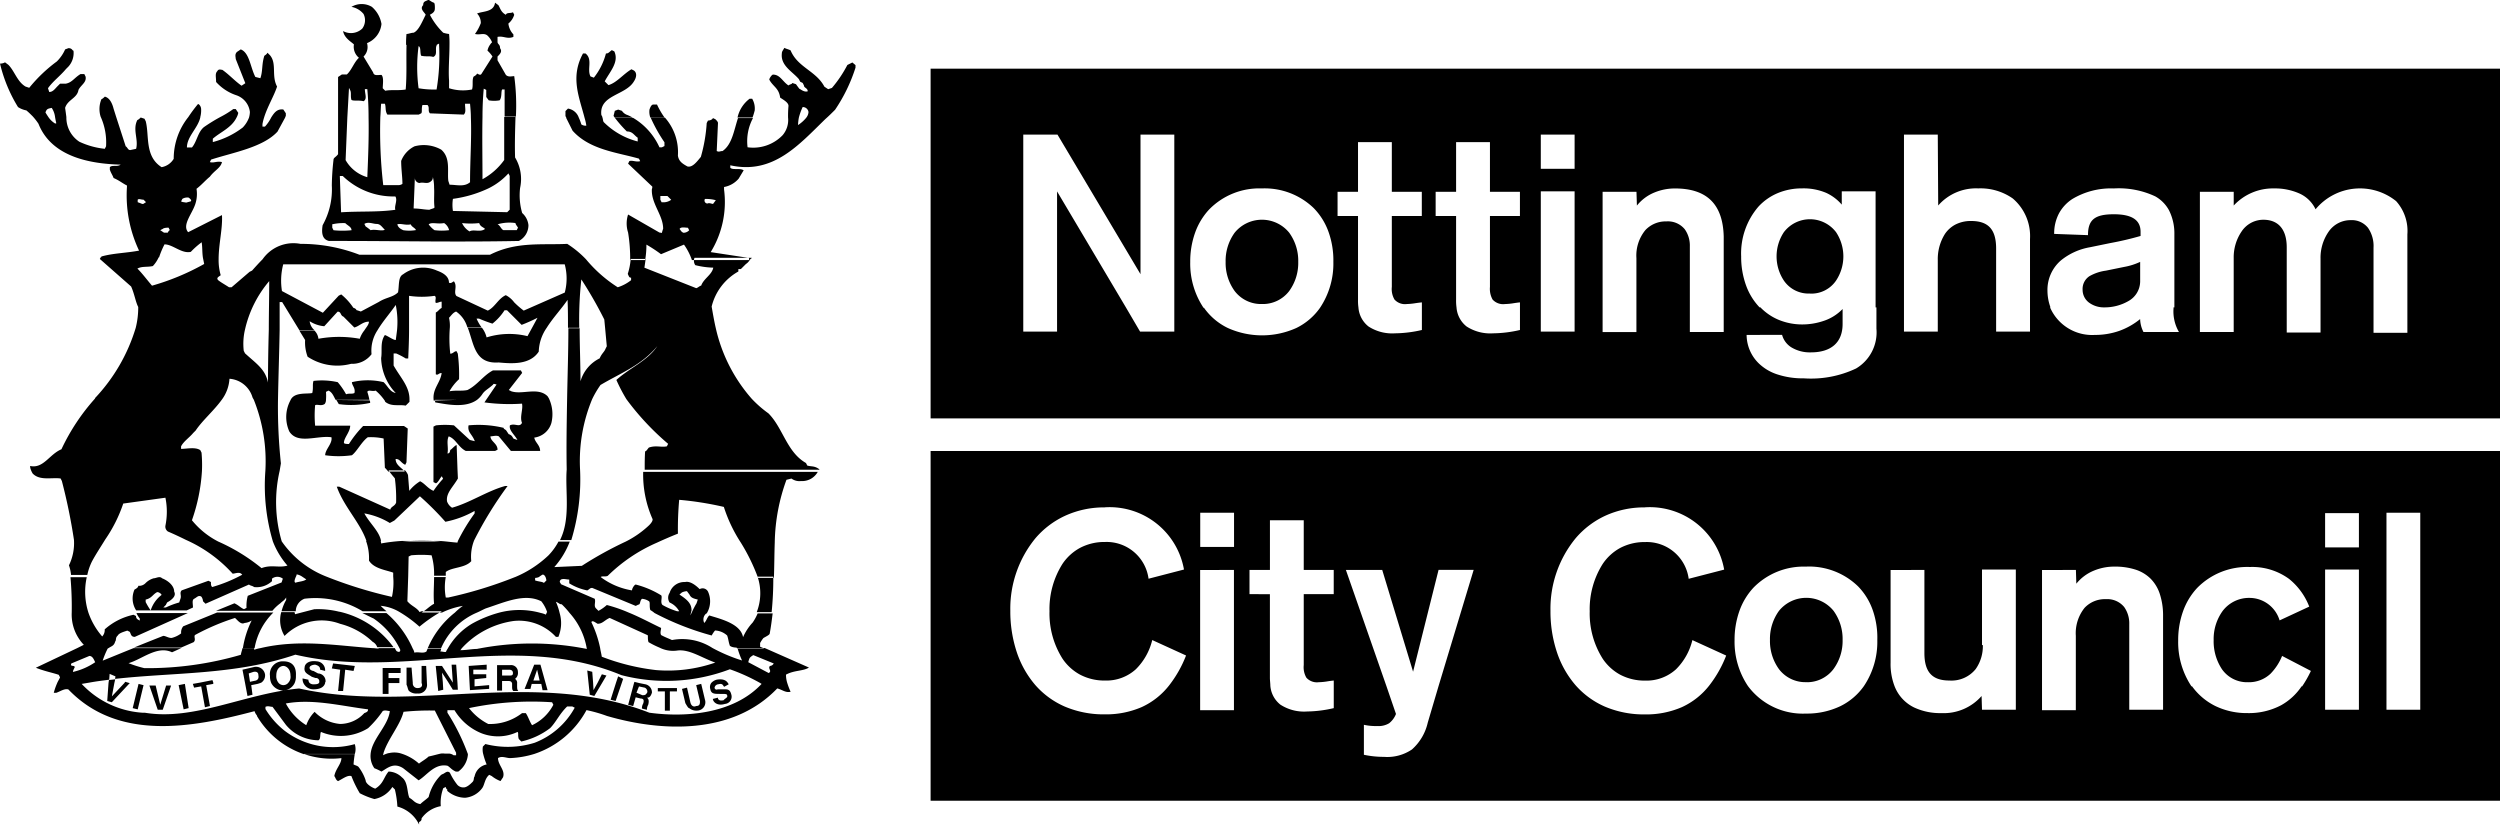 <svg xmlns="http://www.w3.org/2000/svg" width="166.749" height="54.996"><g data-name="Group 2914"><g data-name="Group 2912" fill="currentColor"><path data-name="Exclusion 7" d="M166.749 53.41H62.071V30.08h104.678v23.33zm-75.778-5.067v2a6.37 6.37 0 0 0 1.338.139 2.92 2.92 0 0 0 1.868-.494 3.392 3.392 0 0 0 1.054-1.789l.724-2.45 2.338-7.739h-2.341l-1.7 6.792-2.058-6.787h-2.423l2.7 7.739.64 1.866a1.453 1.453 0 0 1-.459.622 1.357 1.357 0 0 1-.794.184 3.593 3.593 0 0 1-.891-.083zm18.737-14.5a6.235 6.235 0 0 0-2.639.558 5.8 5.8 0 0 0-1.979 1.505 7.409 7.409 0 0 0-1.674 4.84 8.606 8.606 0 0 0 .418 2.718 6.5 6.5 0 0 0 1.253 2.238 5.562 5.562 0 0 0 1.945 1.423 6.616 6.616 0 0 0 2.676.526 5.976 5.976 0 0 0 2.471-.484 4.915 4.915 0 0 0 1.844-1.465 7.882 7.882 0 0 0 1.113-1.977l-2.255-1.03a4.1 4.1 0 0 1-1.092 1.946 2.919 2.919 0 0 1-2.054.755 3.486 3.486 0 0 1-1.682-.4 3.316 3.316 0 0 1-1.15-1.054 5.637 5.637 0 0 1-.87-3.167 5.635 5.635 0 0 1 .87-3.166 3.315 3.315 0 0 1 1.15-1.054 3.488 3.488 0 0 1 1.682-.4 2.822 2.822 0 0 1 2.9 2.45l2.366-.612a5.038 5.038 0 0 0-5.296-4.154zm-36.025 0a6.238 6.238 0 0 0-2.639.558 5.8 5.8 0 0 0-1.982 1.501 7.406 7.406 0 0 0-1.674 4.84 8.616 8.616 0 0 0 .418 2.718 6.514 6.514 0 0 0 1.253 2.238 5.562 5.562 0 0 0 1.945 1.423 6.616 6.616 0 0 0 2.676.526 5.978 5.978 0 0 0 2.471-.484 4.917 4.917 0 0 0 1.844-1.465 7.843 7.843 0 0 0 1.114-1.977l-2.255-1.03a4.1 4.1 0 0 1-1.092 1.946 2.919 2.919 0 0 1-2.054.755 3.484 3.484 0 0 1-1.682-.4 3.314 3.314 0 0 1-1.155-1.055 5.638 5.638 0 0 1-.87-3.167 5.635 5.635 0 0 1 .87-3.166 3.315 3.315 0 0 1 1.155-1.054 3.486 3.486 0 0 1 1.682-.4 2.822 2.822 0 0 1 2.9 2.45l2.363-.613a5.038 5.038 0 0 0-5.291-4.148zm46.8 3.952a4.675 4.675 0 0 0-3.531 1.406 4.477 4.477 0 0 0-.935 1.554 5.726 5.726 0 0 0-.322 1.94 5.3 5.3 0 0 0 .891 3.062 4.56 4.56 0 0 0 3.869 1.838 5.169 5.169 0 0 0 2.29-.491 4.152 4.152 0 0 0 1.58-1.347 5.3 5.3 0 0 0 .891-3.062 5.594 5.594 0 0 0-.308-2.007 4.311 4.311 0 0 0-.976-1.578 4.692 4.692 0 0 0-3.453-1.319zm29.588.024a4.676 4.676 0 0 0-3.53 1.406 4.477 4.477 0 0 0-.935 1.554 5.727 5.727 0 0 0-.322 1.94 5.306 5.306 0 0 0 .887 3.061h.04a4.215 4.215 0 0 0 1.543 1.307 4.8 4.8 0 0 0 2.148.476 4.608 4.608 0 0 0 2.25-.525 3.986 3.986 0 0 0 1.362-1.258h.037a7.434 7.434 0 0 0 .585-1.03l-1.921-1a3.65 3.65 0 0 1-.765 1.18 2.1 2.1 0 0 1-1.517.574 2.041 2.041 0 0 1-1.726-.863 3.358 3.358 0 0 1-.557-1.949 3.189 3.189 0 0 1 .606-1.949 2.209 2.209 0 0 1 1.815-.863 2.1 2.1 0 0 1 1.977 1.5l1.977-.919a4.407 4.407 0 0 0-1.34-1.844 4.161 4.161 0 0 0-2.614-.798zm-23.969.2v6.179a4.105 4.105 0 0 0 .25 1.532 2.63 2.63 0 0 0 1.319 1.458 4.1 4.1 0 0 0 1.824.376 3.354 3.354 0 0 0 2.676-1.141l.028.918h2.256v-9.354h-2.256v5.038h.056a2.652 2.652 0 0 1-.477 1.6 2.07 2.07 0 0 1-1.751.766c-1.155 0-1.67-.567-1.67-1.838v-5.538zm-41.4 1.614v5.568c0 .1.008.195.015.285s.014.162.014.244a1.775 1.775 0 0 0 .671 1.27 2.9 2.9 0 0 0 1.778.456 8.243 8.243 0 0 0 1.781-.224v-1.84a5.657 5.657 0 0 0-.4.051 4.069 4.069 0 0 1-.6.06.944.944 0 0 1-.825-.3 1.387 1.387 0 0 1-.177-.842v-4.732h2v-1.614h-2v-3.314h-2.255v3.314h-1.363v1.614zm51.5-1.614v9.353h2.255v-4.959a2.7 2.7 0 0 1 .585-1.872 1.86 1.86 0 0 1 1.42-.577 1.455 1.455 0 0 1 1.218.522 1.883 1.883 0 0 1 .341 1.148v5.706h2.255v-6.375a4.584 4.584 0 0 0-.223-1.365 2.593 2.593 0 0 0-.6-.994 2.539 2.539 0 0 0-1-.608 4.488 4.488 0 0 0-1.429-.206 3.563 3.563 0 0 0-1.361.268 2.9 2.9 0 0 0-1.173.873l-.028-.918zm-56.153 0v9.353h2.255v-9.357zm79.128-3.819v13.14h2.254V34.2zm-4.093 3.787v9.353h2.255v-9.353zm0-3.759v2.283h2.255v-2.283zM80.055 34.2v2.28h2.255V34.2zm40.423 11.3a2.21 2.21 0 0 1-1.817-.863 3.19 3.19 0 0 1-.605-1.949 3.191 3.191 0 0 1 .605-1.949 2.343 2.343 0 0 1 3.634 0 3.188 3.188 0 0 1 .606 1.949 3.17 3.17 0 0 1-.616 1.949 2.21 2.21 0 0 1-1.806.867z"/><path data-name="Exclusion 6" d="M166.749 27.908H62.071V4.578h104.678v23.33zm-50.251-5.568a2.677 2.677 0 0 0 .8 1.886 3.2 3.2 0 0 0 1.172.721 5.406 5.406 0 0 0 1.841.288 7.03 7.03 0 0 0 3.488-.657 2.8 2.8 0 0 0 1.358-2.658v-1.418h-.056v-7.739h-2.256v.886a3.024 3.024 0 0 0-1.037-.784 3.878 3.878 0 0 0-1.608-.3 4.174 4.174 0 0 0-1.622.314 3.682 3.682 0 0 0-1.288.9 4.786 4.786 0 0 0-1.155 3.323 5.568 5.568 0 0 0 .331 1.948 4.153 4.153 0 0 0 .894 1.448h.056a3.618 3.618 0 0 0 1.239.842 4.108 4.108 0 0 0 1.573.3 4.415 4.415 0 0 0 1.368-.223 3.091 3.091 0 0 0 1.305-.807v1c0 1.221-.752 1.893-2.116 1.893a2.379 2.379 0 0 1-1.316-.344 1.413 1.413 0 0 1-.605-.825zm-36.193-1.81a4.152 4.152 0 0 0 1.59 1.347 5.564 5.564 0 0 0 4.57 0 4.155 4.155 0 0 0 1.58-1.347 5.306 5.306 0 0 0 .89-3.063 5.664 5.664 0 0 0-.327-2.012 4.355 4.355 0 0 0-.99-1.581 4.709 4.709 0 0 0-3.447-1.306 4.676 4.676 0 0 0-3.527 1.41 4.473 4.473 0 0 0-.935 1.554 5.724 5.724 0 0 0-.321 1.94 5.306 5.306 0 0 0 .89 3.063zm56.432-.028a3.057 3.057 0 0 0 2.979 1.838 4.908 4.908 0 0 0 1.631-.268 4.724 4.724 0 0 0 1.4-.79 1.979 1.979 0 0 0 .222.863h2.367a2.716 2.716 0 0 1-.363-1.56v-.083h.057v-4.871a3.432 3.432 0 0 0-.359-1.606 2.344 2.344 0 0 0-.916-.927 5.727 5.727 0 0 0-2.76-.529 5.018 5.018 0 0 0-2.763.7 2.664 2.664 0 0 0-.886.941 2.848 2.848 0 0 0-.333 1.391l2.255.083c0-1.028.452-1.393 1.726-1.393 1.2 0 1.781.382 1.781 1.169v.279a20.584 20.584 0 0 1-2.016.473l-.406.083-.946.195a4.218 4.218 0 0 0-1.942.877 2.593 2.593 0 0 0-.9 2.046 3.271 3.271 0 0 0 .2 1.086zm-40.98-7.711v1.614h1.364v5.573a3.185 3.185 0 0 0 .028.528 1.776 1.776 0 0 0 .672 1.27 2.9 2.9 0 0 0 1.779.456 8.158 8.158 0 0 0 1.781-.222v-1.841c-.135.011-.276.033-.4.051a4.088 4.088 0 0 1-.6.06.945.945 0 0 1-.825-.3 1.457 1.457 0 0 1-.177-.842v-4.733h2v-1.614h-2V9.478h-2.258v3.313zm-6.542 0v1.614h1.364v5.573a3.146 3.146 0 0 0 .028.528 1.773 1.773 0 0 0 .672 1.27 2.9 2.9 0 0 0 1.778.456 8.153 8.153 0 0 0 1.782-.222v-1.841a6.431 6.431 0 0 0-.409.051h-.006a4.271 4.271 0 0 1-.587.059.943.943 0 0 1-.825-.3 1.385 1.385 0 0 1-.178-.842v-4.732h2v-1.614h-2V9.478h-2.255v3.313zm67.567 1.893a1.386 1.386 0 0 1 1.162.511 2.126 2.126 0 0 1 .369 1.325v5.68h2.258v-6.57a2.972 2.972 0 0 0-.751-2.215 3.848 3.848 0 0 0-5.373.544 2.174 2.174 0 0 0-1.141-1.081 4.008 4.008 0 0 0-1.618-.31 3.57 3.57 0 0 0-2.7 1.141v-.918h-2.256v9.355h2.255v-4.929a3.061 3.061 0 0 1 .529-1.781 1.743 1.743 0 0 1 1.448-.779c1.006 0 1.56.652 1.56 1.837v5.684h2.255v-4.933a3.04 3.04 0 0 1 .532-1.781 1.773 1.773 0 0 1 1.471-.78zm-45.63.083a1.455 1.455 0 0 1 1.219.522 1.883 1.883 0 0 1 .341 1.148v5.708h2.259V15.77c-.057-2.154-1.123-3.2-3.257-3.2a3.562 3.562 0 0 0-1.361.268 2.892 2.892 0 0 0-1.172.874l-.029-.919h-2.259v9.355h2.255v-4.931a2.679 2.679 0 0 1 .6-1.872 1.857 1.857 0 0 1 1.404-.577zm20.319-.027c1.155 0 1.67.567 1.67 1.838v5.54h2.26v-6.181a3.289 3.289 0 0 0-1.152-2.7 3.744 3.744 0 0 0-2.3-.671 3.352 3.352 0 0 0-2.672 1.141l-.028-4.729h-2.255v13.14h2.255v-4.789a3.142 3.142 0 0 1 .476-1.722 1.928 1.928 0 0 1 .686-.622 2.244 2.244 0 0 1 1.06-.245zm-28.7-1.977v9.355h2.255v-9.355zm-32.267 0l4.592 7.738.946 1.615h2.284V8.978h-2.255v9.308l-5.537-9.308h-2.282v13.14h2.254v-9.354zm32.267-3.785v2.281h2.255V8.978zm37.585 11.524a1.662 1.662 0 0 1-1.026-.323 1.062 1.062 0 0 1-.421-.846 1.015 1.015 0 0 1 .456-.912 3.044 3.044 0 0 1 1.1-.369l1.225-.25a4.275 4.275 0 0 0 1.058-.335v1.311a1.514 1.514 0 0 1-.8 1.312 3.166 3.166 0 0 1-1.592.412zm-56.185-.224a2.21 2.21 0 0 1-1.817-.863 3.191 3.191 0 0 1-.605-1.949 3.189 3.189 0 0 1 .605-1.948 2.344 2.344 0 0 1 3.633 0 3.188 3.188 0 0 1 .605 1.948 3.19 3.19 0 0 1-.605 1.949 2.209 2.209 0 0 1-1.816.863zm36.554-.7a1.99 1.99 0 0 1-1.741-.863 2.918 2.918 0 0 1 0-3.229 2.186 2.186 0 0 1 3.48 0 2.918 2.918 0 0 1 0 3.229 1.989 1.989 0 0 1-1.734.868z"/></g><g data-name="Group 2895"><path data-name="Path 8854" d="M14.226 45.531l-.056-.167-.835.167-.473.084.084.251.473-.083.251 1.392.334-.083-.251-1.392.473-.084zm-2.311.167l.334 1.615.334-.083-.251-1.615zm19.711-.39l.807-.084v-.251h-.863v-.306h.891v-.334l-1.2.084.056 1.114.028.5 1.281-.084v-.251l-.974.083v-.473zm14.338 1.921a.763.763 0 0 0 .557.167.555.555 0 0 0 .5-.724l-.251-1.058-.334.084.251 1.058c0 .167 0 .334-.251.334-.167.084-.334 0-.39-.251l-.223-.974-.334.084.223.947c.111.195.195.334.251.334m2.032-.947h.167c.167 0 .334 0 .334.084.084.167-.167.223-.223.334-.334.084-.39-.084-.39-.167l-.334.083c0 .167.251.5.807.334a.485.485 0 0 0 .418-.64c-.084-.334-.251-.334-.473-.334h-.39c-.084 0-.167.084-.251-.084a.267.267 0 0 1 .251-.251c.306-.084.306.084.39.167l.306-.167c-.028-.028-.028-.056-.056-.084-.084-.139-.278-.306-.752-.223a.735.735 0 0 0-.362.223.463.463 0 0 0-.056.418c.056.306.278.306.612.306m-37.305.724l-.306-1.281h-.418l.557 1.615h.334l.557-1.615h-.332zm-3.536-.251l.306.084 1.2-1.281H8.63l-.278-.083-.056.083-.835.891.167-.891.056-.251c-.139.028-.278.028-.418.056l-.028.195zm35.916-1.109l-.418-.084-.334-.083-.028.083-.39 1.448.334.084.167-.585.334.083c.167 0 .251.083.167.334a.631.631 0 0 0-.084.334l.334.084a.631.631 0 0 1 .084-.334c.084-.306 0-.418-.084-.473.167 0 .251-.084.334-.334a.55.55 0 0 0-.418-.557m-.223.724l-.39-.167.167-.418.39.083a.3.3 0 0 1 .167.306c-.111.195-.167.195-.334.195m1.03-.251h.473v1.281h.334v-1.283h.473v-.223h-1.277v.223zM8.851 47.232l.334.083.39-1.615-.334-.084zm21.576-2.9h-.306l.084 1.2-.724-1.114h-.418l.111 1.114.056.557.334-.084-.028-.5-.056-.64.418.64.306.5h.334l-.028-.5zm9.438 1.2l-.278.5-.028-.5-.056-.724-.334-.084.084.807.084.807.306.084.529-.891.278-.473-.306-.083zm-18.848-1.2c.334.084.334.251.334.334l.334.084a.592.592 0 0 0-.557-.64c-.64-.084-.807.251-.807.39-.084.39.251.473.473.64l.251.084a.221.221 0 0 1 .251.251.1.1 0 0 1-.028.084c-.056.084-.251.084-.306.084a.4.4 0 0 1-.306-.084.313.313 0 0 1-.084-.223l-.39-.083a.653.653 0 0 0 .056.306.733.733 0 0 0 .668.418c.139 0 .668 0 .78-.418a.1.1 0 0 1 .028-.083.512.512 0 0 0-.5-.557l-.306-.167c-.084 0-.251-.084-.251-.167-.056-.167.195-.251.362-.251m1.114.251l.557.084-.084.863-.056.557h.334l.056-.557.084-.863.557.084.084-.334-1.448-.167zm6.292-.167h-.306v1.141c.084.167 0 .334-.251.334a.306.306 0 0 1-.334-.334l-.084-1.03h-.334v1.141c.084.167.084.334.167.418a.732.732 0 0 0 .557.167.574.574 0 0 0 .64-.64zm-2.9 1.865h.39v-.724h.724v-.334h-.724v-.334h.807v-.334h-1.2zm10.523-1.949h-.418l-.473 1.2-.167.418h.39l.084-.334h.64l.084.418h.334l-.139-.5zm-.473 1.058l.251-.724.167.724zm-1.03-.557a.454.454 0 0 0-.5-.473h-.891v1.7h.334v-.64h.418c.167 0 .223.056.251.167v.167c0 .167 0 .251.084.334h.334c-.084-.084-.084-.167-.084-.418v-.084a.315.315 0 0 0-.139-.306.487.487 0 0 0 .195-.445m-.64.223h-.418v-.39h.473c.167 0 .251.084.251.223 0 .167-.084.167-.306.167M18.9 44.111a.85.85 0 0 0-.891.974 1.109 1.109 0 0 0 .084.473.913.913 0 0 0 .78.5.885.885 0 0 0 .78-.5 1.109 1.109 0 0 0 .084-.473c.056-.919-.585-.974-.835-.974m.334 1.42a.418.418 0 0 1-.668 0 .684.684 0 0 1-.139-.473c0-.5.306-.64.473-.64s.473.167.473.64a.57.57 0 0 1-.139.473m-2.339-1.03l-.724.167.167.863.167.891.334-.083-.084-.64.418-.083a2.637 2.637 0 0 0 .251-.084.579.579 0 0 0 .251-.557.608.608 0 0 0-.78-.473m.167.891l-.39.083-.084-.557.251-.084c.223-.083.39 0 .39.167 0 .056.084.306-.167.39m24.026.139l-.362 1.141.334.083.418-1.225.084-.251-.334-.167zm-29.008-3.285a1.709 1.709 0 0 1-.64.306c-.223 0-.39-.139-.557-.139-.7.278-1.336.529-1.949.78h3.146l.835-.362c.167-.167 0-.334.084-.473a15.14 15.14 0 0 1 2.673-1.141c.167.139.39.473.64.334a.971.971 0 0 0 .473-.167 6.418 6.418 0 0 0-.585 1.837h.78a4.381 4.381 0 0 1 1.253-2.366h-3.758l-2.255.919a.63.63 0 0 0-.139.473m6.9.167a3.477 3.477 0 0 1 3.7-.807 4.936 4.936 0 0 1 2.172 1.2.641.641 0 0 1 .306.362h1.086a6.154 6.154 0 0 0-3.591-2.366h-.028a5.776 5.776 0 0 0-1.67-.167l-.752.195-.529.139c0-.056-.028-.084-.028-.139h-.891a2.006 2.006 0 0 0 .223 1.587m31.487-1.587h1a22.439 22.439 0 0 0 .111-2.366h-1.05a3.463 3.463 0 0 1-.056 2.366m-7.155-5.819a6.5 6.5 0 0 1-1.587 1.114 24.6 24.6 0 0 0-2.923 1.615l-1.837.084a5.45 5.45 0 0 0 1.03-1.7h-.751a4.058 4.058 0 0 1-.668.919 7.332 7.332 0 0 1-2.227 1.448h1.587a1.954 1.954 0 0 1 .251-.167c.084 0 .139.056.195.167a.861.861 0 0 1 .056.223l-.167.167c-.084-.084-.334-.084-.585-.167v-.169a.665.665 0 0 0 .251-.056h-1.589a28.076 28.076 0 0 1-4.454 1.364h-.167a3.741 3.741 0 0 1 0-1.364h-.78c0 .585-.056 1.2 0 1.782-.278.139-.557.445-.835.585h1.364a5.105 5.105 0 0 1 1.392-.445 4.069 4.069 0 0 0-.529.445 6.038 6.038 0 0 0-1.81 2.366h.891a4.524 4.524 0 0 1 2.394-2.366c.195-.084.39-.195.585-.278 1.281-.418 2.589-1.03 3.7-.473a2.311 2.311 0 0 1 .39.724l-.028.028-.056.139a1.57 1.57 0 0 0-.334-.111 5.279 5.279 0 0 0-2.868 0 8.079 8.079 0 0 0-1.7.7 4.5 4.5 0 0 0-1.643 1.67h.919a5.772 5.772 0 0 1 3.48-1.837 3.34 3.34 0 0 1 2.812 1.058h.167a2.378 2.378 0 0 0 .084-1.587 3.972 3.972 0 0 0-.251-.752c.223.084.223.167.39.167a5.543 5.543 0 0 1 .529.585 4.72 4.72 0 0 1 1.141 2.366v.028c-.056 0-.084-.028-.139-.028a18.727 18.727 0 0 0-7.043 0 1.206 1.206 0 0 0-.139.028c-.334 0-.724.083-1.114.083a.384.384 0 0 0 .084-.111h-.919a1.209 1.209 0 0 0-.111.195c0 .084-.251 0-.39 0a.4.4 0 0 0 .056-.195h-.891a1.356 1.356 0 0 0-.084.195c-.223.167-.557 0-.807.084a.833.833 0 0 0-.111-.278 6.58 6.58 0 0 0-1.754-2.366h-1.61c.251.111.5.251.752.362a5.207 5.207 0 0 1 1.726 1.977c.028.028.028.084.056.111 0 .251-.251.084-.251.084a1.211 1.211 0 0 1-.111-.195h-1.086v.028c-.139 0-.278-.028-.418-.028-2.394-.167-4.872-.612-7.461 0a2.317 2.317 0 0 0-.418.111v-.111h-.78c-.028.139-.084.278-.111.445a22.269 22.269 0 0 1-6.431.891 7.5 7.5 0 0 1-1.058-.334c.891-.251 1.921-1.2 2.9-.724l.612-.278H8.909c-.7.278-1.364.557-2.06.835a5.586 5.586 0 0 1 .334-.807c.028 0 .028-.028.056-.028.195-.139.362-.139.445-.445.084-.083 0-.251.167-.39.084-.167.39-.251.64-.334l.167.084c.084.167.084.334.334.334l3.536-1.587H9.1a1.577 1.577 0 0 0 .223.362v.139c-.167-.084-.251-.139-.251-.306l-.167-.083a4.21 4.21 0 0 0-1.921.974.616.616 0 0 1-.167.473 4.82 4.82 0 0 1-.919-1.587 4.535 4.535 0 0 1-.111-2.366H4.7a22.406 22.406 0 0 1 .084 2.366 2.913 2.913 0 0 0 .807 2.144l-.445.223-2.756 1.308c.64.251 1.141.334 1.531.473l.084.167c-.056.139-.139.251-.195.39a4.329 4.329 0 0 0-.223.64h.167c.251-.083.557-.306.807-.223 3.313 3.452 8.213 2.561 12.417 1.448.084.251.167.251.167.334a5.806 5.806 0 0 0 3.118 2.533h3.4a1.086 1.086 0 0 0 0-.668 5.33 5.33 0 0 1-4.677-.891 5.477 5.477 0 0 1-1.281-1.448v-.148c.167-.083.334 0 .473 0l.891 1.2a2.846 2.846 0 0 0 2.172 1.03c.167-.084.084-.39.167-.557a3.441 3.441 0 0 0 3.146-.251 6.916 6.916 0 0 0 .974-1.141c.167-.084.334 0 .473 0-.111 1-1.2 1.865-1.281 2.867a1.4 1.4 0 0 0 .251.947 3.388 3.388 0 0 1 .473.223c.39-.223.807-.64 1.448-.223l1.03.807c.557-.334 1.058-1.141 1.921-.974.167.084.251.251.557.39h.167a1.545 1.545 0 0 0 .64-1.114v-.056a14.123 14.123 0 0 0-1.364-2.756v-.167h.473a3.737 3.737 0 0 0 1.782 1.531 3.028 3.028 0 0 0 2.422-.084c.084.084 0 .223.084.473l.167.167a4.976 4.976 0 0 0 1.921-.891c.39-.39.64-.974 1.141-1.448h.334l.167.084a5.168 5.168 0 0 1-2.673 2.339 6.011 6.011 0 0 1-3.285.084l-.167.167a1.169 1.169 0 0 0 .028.529 4.7 4.7 0 0 0 .223.668 1.008 1.008 0 0 0-.807.807c-.084.084 0 .251-.167.39-.084.084-.334.334-.557.334a.54.54 0 0 1-.418-.167 4.08 4.08 0 0 1-.5-.807c-.167-.167-.306 0-.473.083 0 0-.084 0-.223.167a3.083 3.083 0 0 0-.724 1.364c-.167.167-.39.306-.557.473-.418-.084-.418-.251-.724-.418-.167-.334-.084-1.058-.5-1.364a1.314 1.314 0 0 0-.891-.39c-.334.39-.334.807-.891 1.141-.251-.083-.64-.334-.64-.557a3.023 3.023 0 0 0-.473-.891c-.084-.084-.167-.084-.334-.167a6.731 6.731 0 0 1 .084-.7h-3.4a5.582 5.582 0 0 0 2.506.278c0 .39-.39.724-.473 1.2.084.084.084.251.251.334.334-.167.64-.418.891-.334a7.233 7.233 0 0 0 .557 1.141 5.047 5.047 0 0 0 .974.39 1.827 1.827 0 0 0 1.2-.807l.167.167a6.277 6.277 0 0 1 .167 1.141 2.246 2.246 0 0 1 1.448 1.2v-.167c.167-.083.167-.167.167-.251a2.018 2.018 0 0 1 1.28-.809 2.781 2.781 0 0 1 .167-1.2l.167-.084c0 .167.167.167.084.251a1.865 1.865 0 0 0 1.2.473 1.588 1.588 0 0 0 1.141-.64c.167-.223.167-.64.473-.891l.167.083a2.093 2.093 0 0 0 .585.334l.167-.251c.167-.473-.334-.807-.334-1.281.251-.167.557 0 .807 0a6.332 6.332 0 0 0 1.615-.278 6.142 6.142 0 0 0 3.48-2.923 9.754 9.754 0 0 1 1.364.39c3.619 1.058 8.38 1.281 11.359-1.837.334.084.557.306.891.223a5.019 5.019 0 0 1-.223-.585 1.8 1.8 0 0 1-.084-.557c.557-.306 1.141-.223 1.531-.473L51 43.22h-1.81a5.281 5.281 0 0 0 .306.835 11.066 11.066 0 0 1-1.977-.835 3.706 3.706 0 0 0-2.7-.529c-.167-.083-.418-.167-.724-.334-.084-.167 0-.334 0-.473-.7-.334-1.42-.724-2.172-1.03a9.924 9.924 0 0 0-1.448-.5 2.82 2.82 0 0 1-.557.39l-.167-.167c-.167-.167 0-.418-.084-.64l-2.255-.974c0-.083-.167-.139 0-.306.167-.083.39 0 .557 0v.251a3.588 3.588 0 0 0 1.2.473c.167-.083.167-.167.334-.167l2.9 1.2.167-.084c.167 0 .084-.251.251-.39a.971.971 0 0 1 .473.167c.084.084 0 .334.084.585a1.689 1.689 0 0 1 .278.195 18.447 18.447 0 0 0 3.814 1.5 1.948 1.948 0 0 1 .223-.334 1.286 1.286 0 0 1 .807.334c.084.223.084.39.167.64 0 .084.223.167.473.167 0 .028 0 .028.028.056h1.81l-.278-.111v-.251a2.048 2.048 0 0 1 .223-.334c.251-.139.418-.223.418-.306.084-.445.139-.891.195-1.336h-1a3.326 3.326 0 0 1-.334.612 3.464 3.464 0 0 0-.64.974c-.167-.891-1.448-1.2-2.255-1.448-.167.167-.167.334-.334.5a.515.515 0 0 1 .111-.612c.028 0 .028-.028.056-.028a1.551 1.551 0 0 0 .084-1.448.4.4 0 0 0-.557-.167c-.251-.251-.64-.557-.974-.473a1.021 1.021 0 0 0-1.03.724.575.575 0 0 0 0 .64 1.362 1.362 0 0 1 .64.585h-.139a4.893 4.893 0 0 1-.974-.418c-.167-.167 0-.5-.084-.64a6.128 6.128 0 0 0-1.7-.724c-.084 0-.251.251-.251.39a4.728 4.728 0 0 1-1.977-.807c-.028-.028-.084-.056-.111-.084.084-.083.334 0 .473-.083a10.8 10.8 0 0 1 3.257-2.2 29.93 29.93 0 0 1 1.42-.612 21.908 21.908 0 0 1 .084-2.255 21.4 21.4 0 0 1 2.979.473 9.887 9.887 0 0 0 1.141 2.394 12.914 12.914 0 0 1 1.141 2.339h1.058c.028-.78.028-1.587.056-2.366a12.741 12.741 0 0 1 .78-4.176l.334-.083a.9.9 0 0 0 .64.167 1.19 1.19 0 0 0 1.114-.612H42.9a7.332 7.332 0 0 0 .612 3.118c.056.084-.028.251-.195.418M4.982 44.503c0-.167-.334 0-.223-.251l1.2-.5c.223 0 .306.251.39.418a4.364 4.364 0 0 1-1.448.64c-.084.028 0-.139.084-.306M24.3 47.563a2.2 2.2 0 0 1-1.615.724 2.687 2.687 0 0 1-1.7-.807 2.377 2.377 0 0 0-.557.891 3.81 3.81 0 0 1-1.364-1.448c1.782-.334 3.7.167 5.484.39 0 .083 0 .167-.251.251m6.125 2.645v.167h-.167a.588.588 0 0 0-.278-.111h-.306a.933.933 0 0 0-.278 0c-.251.056-.529.139-.807.195-.167.167-.473.334-.64.473a3.2 3.2 0 0 0-1.281-.7 1.587 1.587 0 0 0-.724 0h-.028a1.931 1.931 0 0 0-.362.139c0-.056.028-.084.028-.139.278-.919 1.114-1.865 1.336-2.756a17.456 17.456 0 0 1 2.088-.083zm5.067-1.837c-.167-.251-.251-.557-.418-.807h-.251a3.478 3.478 0 0 1-2.255.724 3.772 3.772 0 0 1-1.281-1.058 20.267 20.267 0 0 1 5.54-.39l.084.167a3.066 3.066 0 0 1-1.42 1.364m14.755-4.677l1.364.557a.309.309 0 0 1-.251.167c-.167.167.167.334-.084.473l-1.364-.724c.084-.306.084-.306.334-.473m.418 1.837c.056.028.084.056.139.084-1.865 2-5.067 2.255-7.489 1.921-7.656-2.979-15.7.084-23.358-1.615-3.619.334-6.988 2.172-10.3 1.615h-.167a6.09 6.09 0 0 1-4.037-1.921l.5-.084c.445-.083.891-.139 1.336-.195l.028-.39.39.167-.028.167c3.981-.445 8.018-.251 12.027-1.615 7.238 1.7 14.56-1.615 21.743 1.364a11.938 11.938 0 0 0 7.238-.39 12.619 12.619 0 0 1 1.977.891m-10.8-3.925c.334 0 .473-.251.807-.39l2.506 1.141c.084 0 0 .223.084.473a5.816 5.816 0 0 0 .724.362 2.016 2.016 0 0 0 1.225.195c.807-.084 1.615.5 2.506.807a9.626 9.626 0 0 1-3.953.5 14.652 14.652 0 0 1-3.619-.891c-.028-.195-.084-.39-.111-.585a7.423 7.423 0 0 0-.585-1.726c.084-.139.251.028.418.111m5.624-2.088a.864.864 0 0 1 .334-.083l.167.223c.084.167.167.251.557.334l-.084.251a5.612 5.612 0 0 0-.306.585 1.642 1.642 0 0 1-.111.223l.056-.223.028-.111c0-.473-.306-.724-.807-1.058zm-18.625-3.4h2.561a15.739 15.739 0 0 0-2.561 0m-4.427-9.438c.056.084.111.195.167.278a5.861 5.861 0 0 0 2.088-.083.353.353 0 0 0-.028-.167zm23.942-8.992a5.4 5.4 0 0 0 1.2.167c-.084.473-.64.724-.807 1.2-.084 0-.251.167-.334.167l-3.452-1.364.084-.585h-1a4.254 4.254 0 0 1-.195 1c.084.167.084.251.223.251v.167a2.793 2.793 0 0 1-.891.473 9.091 9.091 0 0 1-2.116-1.865 6.691 6.691 0 0 0-1.253-1.03c-1.7.084-3.4-.167-5.15.724H23.97a10.8 10.8 0 0 0-3.925-.724 2.51 2.51 0 0 0-2.533 1.03c-.251.251-.473.5-.7.752l-.167.084-1.2 1.03h-.167c-.251-.167-.557-.334-.724-.473-.167-.167.084-.251.167-.334a3.571 3.571 0 0 1-.139-1.058c0-1.03.278-2.06.223-2.951l-2.255 1.141c-.418-.473.251-1.2.473-1.865a2.141 2.141 0 0 0 .084-1.03c.334-.251.585-.557.891-.807.306-.418.724-.585.807-.974-.334-.084-.557.083-.807 0l.084-.167c1.448-.473 3.452-.807 4.427-1.865l.5-.919.056-.139v-.167l-.167-.251c-.418-.056-.612.223-.807.529a2.62 2.62 0 0 1-.418.612h-.167v-.167a3.462 3.462 0 0 1 .111-.445c.223-.724.668-1.448.863-2.06-.39-.724 0-1.531-.473-2.088l-.167-.167c-.084.167-.223.167-.223.251-.167.557-.084.974-.251 1.448l-.334-.084c-.334-.64-.39-1.615-.974-1.837l-.251.167c-.167.167-.084.334-.084.473l.64 1.615-.251.167c-.473-.334-.807-.724-1.281-1.058-.084 0-.251-.084-.334.084-.167.167-.084.39-.084.724a3.148 3.148 0 0 0 1.364.891 1.339 1.339 0 0 1 .891 1.114 1.629 1.629 0 0 1-.056.362 1.914 1.914 0 0 1-.418.668 5.6 5.6 0 0 1-2 .974v-.223c.5-.445 1.253-.724 1.587-1.42a1 1 0 0 0 .111-.306l-.167-.251h-.167a6.475 6.475 0 0 1-.863.529 11.421 11.421 0 0 0-1.086.668c-.418.334-.473.974-.807 1.364h-.334c0-.724.724-1.281.891-2v-.028a1.713 1.713 0 0 0 .056-.529.434.434 0 0 0-.167-.334H13.2a9.889 9.889 0 0 0-.64.863 4.453 4.453 0 0 0-.974 2.784 1.177 1.177 0 0 1-.807.557c-1.141-.724-.807-2.088-1.058-3.062l-.084-.167-.251-.084c-.167.167-.223.167-.223.167-.334.64.084 1.281-.084 1.921l-.39.084c-.167 0-.167-.167-.306-.251l-.64-1.977-.167-.529c-.084-.334-.251-.724-.585-.807-.167.167-.223.167-.223.167a1.7 1.7 0 0 0-.056 1.169 4.156 4.156 0 0 1 .362 1.977l-.084.167a5.255 5.255 0 0 1-1.7-.473 1.928 1.928 0 0 1-.863-1.643 32.218 32.218 0 0 0-.084-.612c.167-.557.807-.64.891-1.2.167-.334.557-.5.473-.891l-.084-.167h-.251c-.418.251-.557.557-.974.64h-.39l-.167.167c-.167.167-.306.39-.557.39L3.2 5.885c.334-.473.807-.807 1.2-1.281l.167-.167a1.342 1.342 0 0 0 .334-1.058c-.084 0-.084-.167-.334-.167l-.223.083a2.581 2.581 0 0 1-.557.807A10 10 0 0 0 1.95 5.856l-.251-.084C1.142 5.438.975 4.742.558 4.324l-.223-.167a.631.631 0 0 1-.334.084 9.847 9.847 0 0 0 1.2 2.9 1.527 1.527 0 0 0 .557.223c.167.139.278.251.418.39a4.184 4.184 0 0 1 .39.5c.891 2.255 3.536 2.673 5.484 2.728-.251.167-.557 0-.724.167v.167c.084.251.167.334.251.557.39.167.557.334.891.5v.084a8.617 8.617 0 0 0 .807 4.259c-.891.167-1.7.167-2.506.39l-.028.056h3.87a5.692 5.692 0 0 1 .362-.863c.557 0 1.141.64 1.754.5a5.4 5.4 0 0 1 .724-.64c.056.334.028.668.084 1.03l.084.418a16.077 16.077 0 0 1-3.48 1.448c-.334-.39-.64-.807-.974-1.141.306-.167.64-.084 1.03-.167a2.145 2.145 0 0 0 .39-.585h-3.87l-.056.111 2.088 1.837c.223.5.306 1.058.473 1.364a5.61 5.61 0 0 1-.167 1.392 11.765 11.765 0 0 1-2.728 4.7h.028a13.873 13.873 0 0 0-2.255 3.4c-.807.334-1.2 1.308-2.088 1.114a.544.544 0 0 0 .028.195 1.492 1.492 0 0 0 .139.306c.473.5 1.281.251 1.865.334l.084.167a37.739 37.739 0 0 1 .807 3.925 3.378 3.378 0 0 1-.334 1.7 2.64 2.64 0 0 1 .139.64h1.086a3.759 3.759 0 0 1 .306-.891c.251-.473.585-.974.891-1.475a9.639 9.639 0 0 0 1.2-2.394l2.812-.39a4.666 4.666 0 0 1 0 1.865.394.394 0 0 0 .167.39c.39.167.807.362 1.2.557a9.27 9.27 0 0 1 3.118 2.255c.167 0 .5-.167.64.084h-.028a9.85 9.85 0 0 1-1.977.807c-.084-.084-.084-.167-.084-.334l-.167-.084-1.782.64c-.167.167 0 .334-.084.557l-.084.251a5.135 5.135 0 0 0-.891.334h-.167l.167-.167.084-.167.139-.083c.251-.167.473-.39.334-.64 0-.39-.39-.724-.807-.891-.167-.167-.39 0-.557 0a1.246 1.246 0 0 0-.557.334.587.587 0 0 1-.473.167q0 .125-.251.251a1.454 1.454 0 0 0 .111 1.392h3.369l.418-.195c0-.251-.084-.5.084-.585s.251-.223.418-.167c.084 0 .167.223.167.334l.167.167 2.9-1.281c.084.083.251.083.334.167a1.488 1.488 0 0 0 1.2-.39v-.167a.584.584 0 0 1 .724 0l-.084.251-2.255.891a2.57 2.57 0 0 0-.084.807l-.167.083c-.223-.083-.334-.251-.64-.39l-1.225.5h3.758a2.981 2.981 0 0 1 .529-.5c.167-.167.251-.167.39-.39v.167a2.851 2.851 0 0 0-.306.752h.947a.9.9 0 0 1 .585-.835 6.084 6.084 0 0 1 3.87.835h1.597a4.619 4.619 0 0 1-.39-.362 3.007 3.007 0 0 1 1.169.362 8.371 8.371 0 0 1 1.42 1.03 9.555 9.555 0 0 1 1.5-1.03h-1.361c-.056.028-.084.028-.139.056 0-.028-.028-.028-.028-.056-.223-.278-.529-.362-.78-.668l.056-1.67.028-1.309.167-.083a7.445 7.445 0 0 1 1.364 0 4.474 4.474 0 0 1 .167 1.364h.78v-.251c.418-.334 1.281-.251 1.7-.724a2.976 2.976 0 0 1 .195-1.392 25.416 25.416 0 0 1 2.227-3.619h-.167c-1.2.334-2.339 1.114-3.536 1.448a.834.834 0 0 1-.334-.418c-.084-.557.39-.947.724-1.531l-.028-.612-.056-1.615c-.084 0-.223.167-.39.306-.084 0 0 .251-.223.251.084-.39-.084-.807.084-1.141.473.167.64.724 1.141.974h1.949l.167-.083c0-.418-.473-.557-.473-.891.167 0 .39-.084.557 0l.807.974h1.949c0-.39-.334-.557-.39-.891a1.373 1.373 0 0 0 1.141-.974 2.473 2.473 0 0 0-.167-1.643c-.028-.056-.056-.083-.084-.139-.64-.64-1.7-.083-2.422-.334l-.167-.084.891-1.141-.084-.167h-1.865c-.64.334-1.03.974-1.7 1.308-.39.084-.724 0-1.2.084a3.254 3.254 0 0 1 .64-.807 11.013 11.013 0 0 0-.084-1.7l-.084-.167c-.167 0-.223.167-.418.167a9.113 9.113 0 0 1-.028-1.754 2.388 2.388 0 0 0-.056-.64c.167-.167.251-.334.473-.418a1.921 1.921 0 0 1 .752 1.058h.947a2.924 2.924 0 0 1-.334-.585h.167a9.114 9.114 0 0 0 .891.334 3.638 3.638 0 0 0 .807-.891h.167l.974.974a11.34 11.34 0 0 0 1.058-.473l-.362.668-.306.557a5.09 5.09 0 0 0-2.728.084 1.708 1.708 0 0 0-.306-.64h-.947c.418 1.086.445 2.422 2.06 2.311.891.084 2.088.167 2.673-.724a2.924 2.924 0 0 1 .529-1.587c.418-.668 1-1.281 1.392-1.865.028.612.028 1.253.028 1.865h.752a24.642 24.642 0 0 1 .139-3.229 27.761 27.761 0 0 1 1.531 2.673l.056.585.111 1.2-.084.167c-.084.223-.251.306-.39.64a2.47 2.47 0 0 0-1.281 1.531c0-1.169-.056-2.366-.056-3.536h-.752c0 1.559-.056 3.146-.084 4.7-.028 1.587-.056 3.146-.028 4.7v.028c-.111 1.448.278 3.257-.445 4.7h.752a13.834 13.834 0 0 0 .585-4.7 10.769 10.769 0 0 1 .807-4.7 6.483 6.483 0 0 1 .557-.947c1.364-.807 2.728-1.309 3.786-2.589-.64.974-1.837 1.448-2.728 2.255a11.185 11.185 0 0 0 .668 1.281 17.588 17.588 0 0 0 2.784 2.979l-.084.167c-.39.083-.724-.084-1.2.083-.084.083-.167.251-.251.251-.028.418-.028.807-.028 1.225H54.65v-.028c-.334-.251-.557-.167-.807-.251l-.084-.167c-1.281-.724-1.531-2.339-2.506-3.313a7.549 7.549 0 0 1-1.114-.974 10.666 10.666 0 0 1-2.394-4.7c-.111-.473-.195-.974-.278-1.448a3.67 3.67 0 0 1 1.782-2.339v-.163h.167l.167-.167.167-.167c.251-.167.251-.334.39-.39v-.028h-3.815a.513.513 0 0 0 .056.5M3.7 8.253a1.468 1.468 0 0 1-.473-.445 7.265 7.265 0 0 1-.195-.306c.084-.251.167-.251.418-.306a1.413 1.413 0 0 1 .223.612q.042.251.084.418H3.7zm5.707 5.317l-.223-.084v-.167c.084-.083.223 0 .39 0l.167.167c-.167.084-.167.167-.334.084m1.782 1.949h-.251l-.251-.167.167-.084c.084-.083.334-.083.39-.083l.084.167s-.056 0-.139.167m.891-2.088l.084-.167a.626.626 0 0 1 .418-.084s.251.167.139.251l-.306.083c-.111-.028-.278-.028-.334-.083M10.05 40.715a4.9 4.9 0 0 1-.334-.557v-.167c.39-.083.473-.334.724-.473.084-.083.334.084.334.167a2.086 2.086 0 0 0-.724 1.03m6.292-18.736a7.534 7.534 0 0 1 1.615-3.229c0 1.086-.028 2.171-.028 3.229a146.584 146.584 0 0 0-.056 3.536c-.167-.891-.807-1.281-1.531-1.949l-.084-.167a4.113 4.113 0 0 1 .084-1.42m1.114 15.924a12.629 12.629 0 0 0-2.9-1.782 5.478 5.478 0 0 1-1.754-1.42 12.1 12.1 0 0 0 .668-3.285 9.1 9.1 0 0 0-.028-1.225l-.084-.167c-.334-.223-.891-.084-1.281-.084v-.167c.167-.334.557-.585.807-.891l.167-.167c.445-.668 1.2-1.308 1.726-2.032a2.609 2.609 0 0 0 .529-1.42 1.732 1.732 0 0 1 1.531 1.225c.028.083.084.139.111.223a11.068 11.068 0 0 1 .752 4.7 13.1 13.1 0 0 0 .5 4.7 5.44 5.44 0 0 0 .974 1.615c-.585.167-1.058-.084-1.726.167m2.255.974c-.111-.056-.028-.251.028-.39a.4.4 0 0 0 .056-.167.969.969 0 0 1 .39.167l.251.167c-.167.139-.473.139-.724.223m10.718-12.194h-1.42c0 .056.028.111.028.167.807.139 2 .39 2.784-.167a1.627 1.627 0 0 0 .362-.39c.167-.251.39-.334.724-.64 0-.084.167 0 .223 0l-.7 1.03-.111.167a12.369 12.369 0 0 0 2.506.083c.084.39-.167.891 0 1.281-.167.334-.473 0-.807.167-.084.334.334.64.5.974l-.251-.084c-.084-.084-.084-.223-.334-.306l-.167-.251c-.084-.083-.167-.083-.167-.167a7.206 7.206 0 0 0-2.339-.167c-.084.473.223.557.418 1.058l-.334-.083-1.058-.974a5.719 5.719 0 0 0-1.2 0l-.167.084v3.7l.167.084c.167-.084.251-.334.39-.473l.084.167a6.812 6.812 0 0 0-.64.807c-.39-.167-.557-.473-.891-.64a2.714 2.714 0 0 0-.724.64l-.084-1.058a.94.94 0 0 0-.195-.306h-1.1c.111.167.278.362.418.529a10.463 10.463 0 0 1 .084 1.615c-.084.251-.334.251-.39.473l-3.4-1.531h-.167c.473 1.336 1.559 2.394 1.977 3.619h.974c-.111-.64-.752-1.169-1.114-1.837a4.857 4.857 0 0 1 1.7.64l.306-.167 1.7-1.615a19.546 19.546 0 0 1 1.7 1.7 6.428 6.428 0 0 0 1.949-.724v.167a12.422 12.422 0 0 0-1.114 1.837c0 .028-.028.056-.028.111-.39-.028-.752-.084-1.169-.111h-2.563a11.4 11.4 0 0 0-1.364.167.353.353 0 0 0-.028-.167h-.974a3.4 3.4 0 0 1 .195 1.308c.334.557 1.2.64 1.615.807v.251a4.453 4.453 0 0 1-.084 1.364 29.339 29.339 0 0 1-4.4-1.364 6.5 6.5 0 0 1-2.951-2.339 9.3 9.3 0 0 1-.139-4.7l.084-.5a35.685 35.685 0 0 1-.195-4.2c.028-1.559.084-3.146.111-4.7v-1.863h.167l1.141 1.865h1a.926.926 0 0 1-.306-.585 2.148 2.148 0 0 0 .974.334l.891-.974c.251 0 .167.251.39.334l.724.724c.334-.084.557-.39.974-.39 0 .195-.167.362-.306.585a1.793 1.793 0 0 0-.306.557 7.638 7.638 0 0 0-2.756 0 .892.892 0 0 0-.278-.557h-1l.39.64a2.715 2.715 0 0 0 .167 1.114 3.581 3.581 0 0 0 2.9.473 1.609 1.609 0 0 0 1.364-.64 2.466 2.466 0 0 1 .39-1.587c.362-.612.863-1.169 1.225-1.7a5.712 5.712 0 0 1 .084 1.7c-.028.223-.056.445-.084.64-.167 0-.5-.251-.724-.334-.334.473-.167 1.058-.251 1.531a3.483 3.483 0 0 0 .974 2.339c-.39-.084-.5-.418-.807-.724a4.523 4.523 0 0 0-2.116 0c0 .223.251.39.167.724-.167.083-.334 0-.557.083a4.67 4.67 0 0 0-.557-.807 4.821 4.821 0 0 0-1.615-.084c-.084.251 0 .473-.084.807-.334.083-1.2-.084-1.448.473 0 .028-.028.028-.028.056a2.356 2.356 0 0 0-.056 2.032c.557.891 1.865.251 2.812.39.084.418-.418.807-.418 1.2a6.354 6.354 0 0 0 1.782 0c.334-.251.64-.891 1.058-1.2a3.967 3.967 0 0 1 1.058.084l.084 1.949a2.276 2.276 0 0 1 .223.251H27c-.251-.278-.612-.445-.612-.835.306 0 .306.223.64.39l.084-.167.084-2.255-.251-.167h-2.724a7.184 7.184 0 0 0-.947 1.2c-.084 0-.334 0-.334-.083 0-.334.418-.724.418-1.141h-2.339a7.441 7.441 0 0 1 0-1.364c.167-.083.39.084.64-.083a.47.47 0 0 0 .084-.278 3.334 3.334 0 0 0 0-.529l.167-.084c.251.111.334.362.473.612h2.255a3.709 3.709 0 0 0-.139-.529c.084-.167.334 0 .557-.084a3.4 3.4 0 0 1 .585.64c.028.028.028.056.056.111.418.334.891.167 1.364.251l.251-.251v-.111c.028-.891-.585-1.476-1.058-2.311v-.807h.167a4.844 4.844 0 0 1 .64.334h.167c.028-.64.056-1.281.056-1.921v-2.255a5.78 5.78 0 0 0 1.7 0c.167.083 0 .306.084.473.167 0 .251-.083.39-.083v.418c-.167.083-.223.223-.39.306v4.12c.167.084.167-.084.39-.084-.084.668-.64 1.058-.529 1.837zm7.238-7.155l-2.728 1.2a5.714 5.714 0 0 1-.64-.557 1.607 1.607 0 0 0-.557-.473c-.5.223-.724.807-1.2 1.03l-2.088-.974c-.223-.251.084-.64-.167-.974-.084 0-.167.167-.334.084 0-.39-.334-.64-.807-.807a2.238 2.238 0 0 0-2.255.251c-.334.167-.251.724-.334 1.2-.334.334-.807.334-1.281.64l-1.2.64-.251-.083c-.084 0 0-.084-.251-.167a4.039 4.039 0 0 0-.807-.891l-.167.083-1.058 1.141-2.728-1.448a4.305 4.305 0 0 1 .084-1.782h18.776a3.638 3.638 0 0 1 0 1.893m-15.7-3.452h.64c4.037 0 7.962.083 12 0a1.187 1.187 0 0 0 .64-1.058 1.262 1.262 0 0 0-.418-.807 4.218 4.218 0 0 1-.139-1.67 2.782 2.782 0 0 0-.334-2.032c-.028-.891 0-1.81.028-2.7h-.754v2.868a4.328 4.328 0 0 1-1.448 1.281c0-1.364-.028-2.784 0-4.148 0-.64.028-1.281.084-1.893l.167.084v.473l.167.223a2.079 2.079 0 0 0 .724 0c.167-.223.084-.557.167-.724h.167v1.81h.752a14.421 14.421 0 0 0-.111-2.7c-.167 0-.39.084-.557-.084l-.557-.974V3.77c.167-.167.334-.334.167-.557a.353.353 0 0 0-.028-.167c-.056-.111-.139-.139-.139-.251v-.334c.39-.083.64.167 1.058 0v-.167a1.243 1.243 0 0 1-.334-.724 1.21 1.21 0 0 0 .39-.585l-.084-.167c-.167.084-.418 0-.473.167-.334-.167-.39-.473-.5-.64l-.223-.167c-.084.64-.807.557-1.2.724a.882.882 0 0 1 .251.64 3 3 0 0 1-.39.724c.334.083.557-.084.807.083a1.228 1.228 0 0 1 .334.473.738.738 0 0 0-.139.167.976.976 0 0 0-.167.39 1.924 1.924 0 0 1 .334.39l-.724 1.141c-.084.167-.251 0-.306 0-.084.167-.251.167-.251.251-.084.223 0 .557-.084.807a3.055 3.055 0 0 1-1.531-.083v-.5c-.056-.724.028-1.615.028-2.394a6.055 6.055 0 0 0-.028-.724 2.179 2.179 0 0 1-.39-.084 4.624 4.624 0 0 1-.891-1.2c.334-.167.334-.306.334-.473 0-.084 0-.334-.084-.334-.223-.084-.306-.223-.39-.167-.167.083-.306.083-.306.334-.251.251.084.473.167.64-.251.5-.473 1.058-.807 1.2-.167 0-.334.084-.473.084a6.293 6.293 0 0 0-.028.724h2.035l.167-.084v.084a13.663 13.663 0 0 1-.167 2.979 6.05 6.05 0 0 1-1.2-.083 10.563 10.563 0 0 1 0-2.812c.167.083.084.39.167.64.334.083.557 0 .807.083.334-.139.084-.557.251-.807h-2.029c-.028 1 .028 2-.056 2.979-.5.084-.974 0-1.364.084l-.167-.167c0-.251.084-.724-.084-.891-.251 0-.5.084-.557-.167l-.64-1.058a.874.874 0 0 0 .251-.807.1.1 0 0 0-.028-.084 1.548 1.548 0 0 0 .974-1.281 1.936 1.936 0 0 0-.64-1.141 1.332 1.332 0 0 0-1.364 0 1.363 1.363 0 0 1 .807.473.935.935 0 0 1-.084.974 1.093 1.093 0 0 1-1.281.167c.084.473.557.724.724.891a.945.945 0 0 0 .334.891c-.334.306-.473.807-.807 1.114H22.8l-.251.167v5.15c-.167.223-.306.223-.306.39a16.835 16.835 0 0 0-.111 1.7 4.882 4.882 0 0 1-.612 2.645c-.111.668.056.974.445 1.058m2.756-.724a3.473 3.473 0 0 0-.334-.251l-.084-.167c.251-.167.585 0 .807 0 .251 0 .334.167.557.39-.223.111-.64-.056-.947.028m2.979 0a2.589 2.589 0 0 1-.807 0c-.167-.084-.334-.167-.39-.39.223-.084.557.083.891 0 .084.167.167.167.334.334v.056zm1.281-1.531c0 .084-.167.084-.334.167-.334 0-.64-.084-1.058-.084l.056-1.364.028-.724a.351.351 0 0 0 .306.39c.251-.084.5.083.724-.084a.333.333 0 0 0 .167-.334 3.035 3.035 0 0 1 .084.724c.028.445-.028.863.028 1.308m0 1.531a1.667 1.667 0 0 1-.39-.39c.223-.167.557 0 1.03-.084a.776.776 0 0 1 .334.473 3.8 3.8 0 0 1-.974 0m2.339.084a1.232 1.232 0 0 1-.5-.557 5.213 5.213 0 0 0 1.141 0c.084.251.251.251.39.39-.306.251-.78 0-1.03.167m3.062-.557c0 .084.084.167.167.306l-.084.167h-.891c-.167-.083-.223-.334-.39-.39a2.775 2.775 0 0 1 1.2-.084m-1.754-2.339a4.46 4.46 0 0 0 1.281-.974l.084.167v2.255l-.167.167-3.619-.084a2.616 2.616 0 0 1 0-.807 8.031 8.031 0 0 0 2.422-.724zm-7.266-4.7c.028-.306.028-.612.056-.919h.251c.084.223 0 .473.167.724h2.088l.167-.084c.084-.084 0-.306.084-.557h.334c.167.167 0 .39.167.557l2.255.084c.167-.167.084-.39.084-.724h.334c.028.306.056.612.056.919.056 1.364-.056 2.868-.056 4.315-.39.334-.891.167-1.364.167l-.084-.251c-.084-.64.167-1.531-.473-2.088a2.375 2.375 0 0 0-1.782-.223 1.82 1.82 0 0 0-.891.974c0 .557.084 1.058.084 1.531a.466.466 0 0 1-.306.084h-.974a31.4 31.4 0 0 1-.195-4.51m-2.2 0l.111-1.977.084.167c.084.167 0 .418.084.64.167.084.473 0 .807.084.251-.167.084-.473.084-.807h.163c.056.612.084 1.253.084 1.893.028 1.309-.028 2.673-.084 3.981a2.435 2.435 0 0 1-1.448-1.141zm-.306 3.9a4.846 4.846 0 0 0 3.508 1.364c.167.251-.084.64 0 .891-1.2.167-2.311.083-3.619.167l-.056-1.615-.028-.807zm-.724 3.229a3.225 3.225 0 0 1 .891-.084c.167.167.418.251.418.473a5.728 5.728 0 0 1-1.2 0l-.084-.167v-.223zm34.716-10.8l-.334.167a8.085 8.085 0 0 1-1.03 1.531l-.251.084-.251-.167c-.557-1.058-1.782-1.281-2.255-2.422-.167-.084-.251-.084-.418-.167-.084.167-.167.223-.167.39-.084.807.724 1.2 1.141 1.7l.084.167.167.083.084.167c0 .167.251.167.251.39-.251.084-.5-.167-.557-.167-.167-.223-.167-.223-.223-.306l-.251-.084c0 .084-.167.084-.251.167-.39-.251-.557-.724-1.03-.724-.084 0-.251.251-.251.334.251.473.64.557.724 1.2.251.167.557.334.557.557a7.037 7.037 0 0 0-.028.78 1.558 1.558 0 0 1-.362 1.169 2.722 2.722 0 0 1-2.339.807 3.264 3.264 0 0 1 .362-1.949h-1c-.278.835-.39 1.754-1.03 2.2-.167 0-.223.083-.39 0l.084-1.865c0-.084-.084-.167-.167-.251l-.167-.083c-.084.167-.334.167-.334.167l-.084.167a10.55 10.55 0 0 1-.39 2.255c-.251.306-.557.724-.891.64-.418-.223-.585-.39-.64-.724a3.481 3.481 0 0 0-.863-2.533H43.4a10.405 10.405 0 0 0 .919 1.643v.251l-.167.084h-.167a4.376 4.376 0 0 0-1.782-1.977h-1.2a8.658 8.658 0 0 0 .807.919c.39 0 .473.251.724.418v.251a4.932 4.932 0 0 1-2.255-1.281c-.056-.056-.056-.167-.084-.278-.028-.083-.028-.139-.084-.195-.167-1.364 1.615-1.308 2.172-2.255.167-.251.223-.557 0-.724l-.167-.083c-.557.334-.974.891-1.531 1.058l-.251-.251c.334-.64.974-1.281.64-2l-.167-.084c-.223.167-.223.223-.39.223a4.406 4.406 0 0 1-.807 1.615l-.223-.083c-.251-.473.167-1.141-.334-1.531h-.167c-.863 1.587-.251 2.9.111 4.315a3.238 3.238 0 0 1 .111.5.5.5 0 0 1-.334-.084 2.9 2.9 0 0 0-.167-.445.914.914 0 0 0-.724-.612l-.167.167v.334c.028.056.056.084.056.139l.418.835c1.141 1.281 2.979 1.448 4.427 1.865l.084.167c-.251.083-.557-.084-.724 0l-.084.167 1.615 1.531a.353.353 0 0 1-.028.167c-.056.974.752 1.726.752 2.645a1.8 1.8 0 0 0-.084.278l-.167-.028-2.088-1.2a1.949 1.949 0 0 0 0 1.2 10.811 10.811 0 0 1 .139 1.837h1a6.174 6.174 0 0 0 .084-1.03 9.747 9.747 0 0 1 .974.64l1.531-.64a3.993 3.993 0 0 1 .529 1.03h3.814v-.139l-2.561-.39a6.376 6.376 0 0 0 .891-4.176v-.167a1.668 1.668 0 0 0 .974-.557l.334-.557c-.251-.167-.724 0-.891-.167v-.167c2.867.64 4.594-1.392 6.347-3.09.223-.195.445-.418.64-.612a10.875 10.875 0 0 0 1.364-2.812v-.167zm-12.556 9.326h-.167l-.084-.167v-.251h.473l.251.251a.887.887 0 0 1-.473.167m1.281 2.032c-.167-.084-.167-.167-.251-.251.084-.167.39-.083.557-.083l.084.167a.513.513 0 0 1-.39.167m2-1.949c0 .083-.251-.084-.39 0a.2.2 0 0 1-.167-.306 2.5 2.5 0 0 1 .724.084zm6.208-5.735a2.393 2.393 0 0 1-.557.5 3.068 3.068 0 0 1 .056-.5 4.05 4.05 0 0 1 .251-.7.38.38 0 0 1 .39.334.656.656 0 0 1-.139.362m-12.305-.445l-.251-.083-.223.083-.084.334a.489.489 0 0 0 .111.139h1.2a2.543 2.543 0 0 0-.39-.195.69.69 0 0 1-.362-.278m2.088-.418c-.084 0-.167.083-.251.334a1.151 1.151 0 0 0 .056.529h.947a5.355 5.355 0 0 1-.5-.863h-.251zm6.765.418a1.287 1.287 0 0 0-.167-.807H50a2.154 2.154 0 0 0-.807 1.253h1a3.962 3.962 0 0 0 .139-.445" fill="currentColor" fill-rule="evenodd"/></g></g></svg>